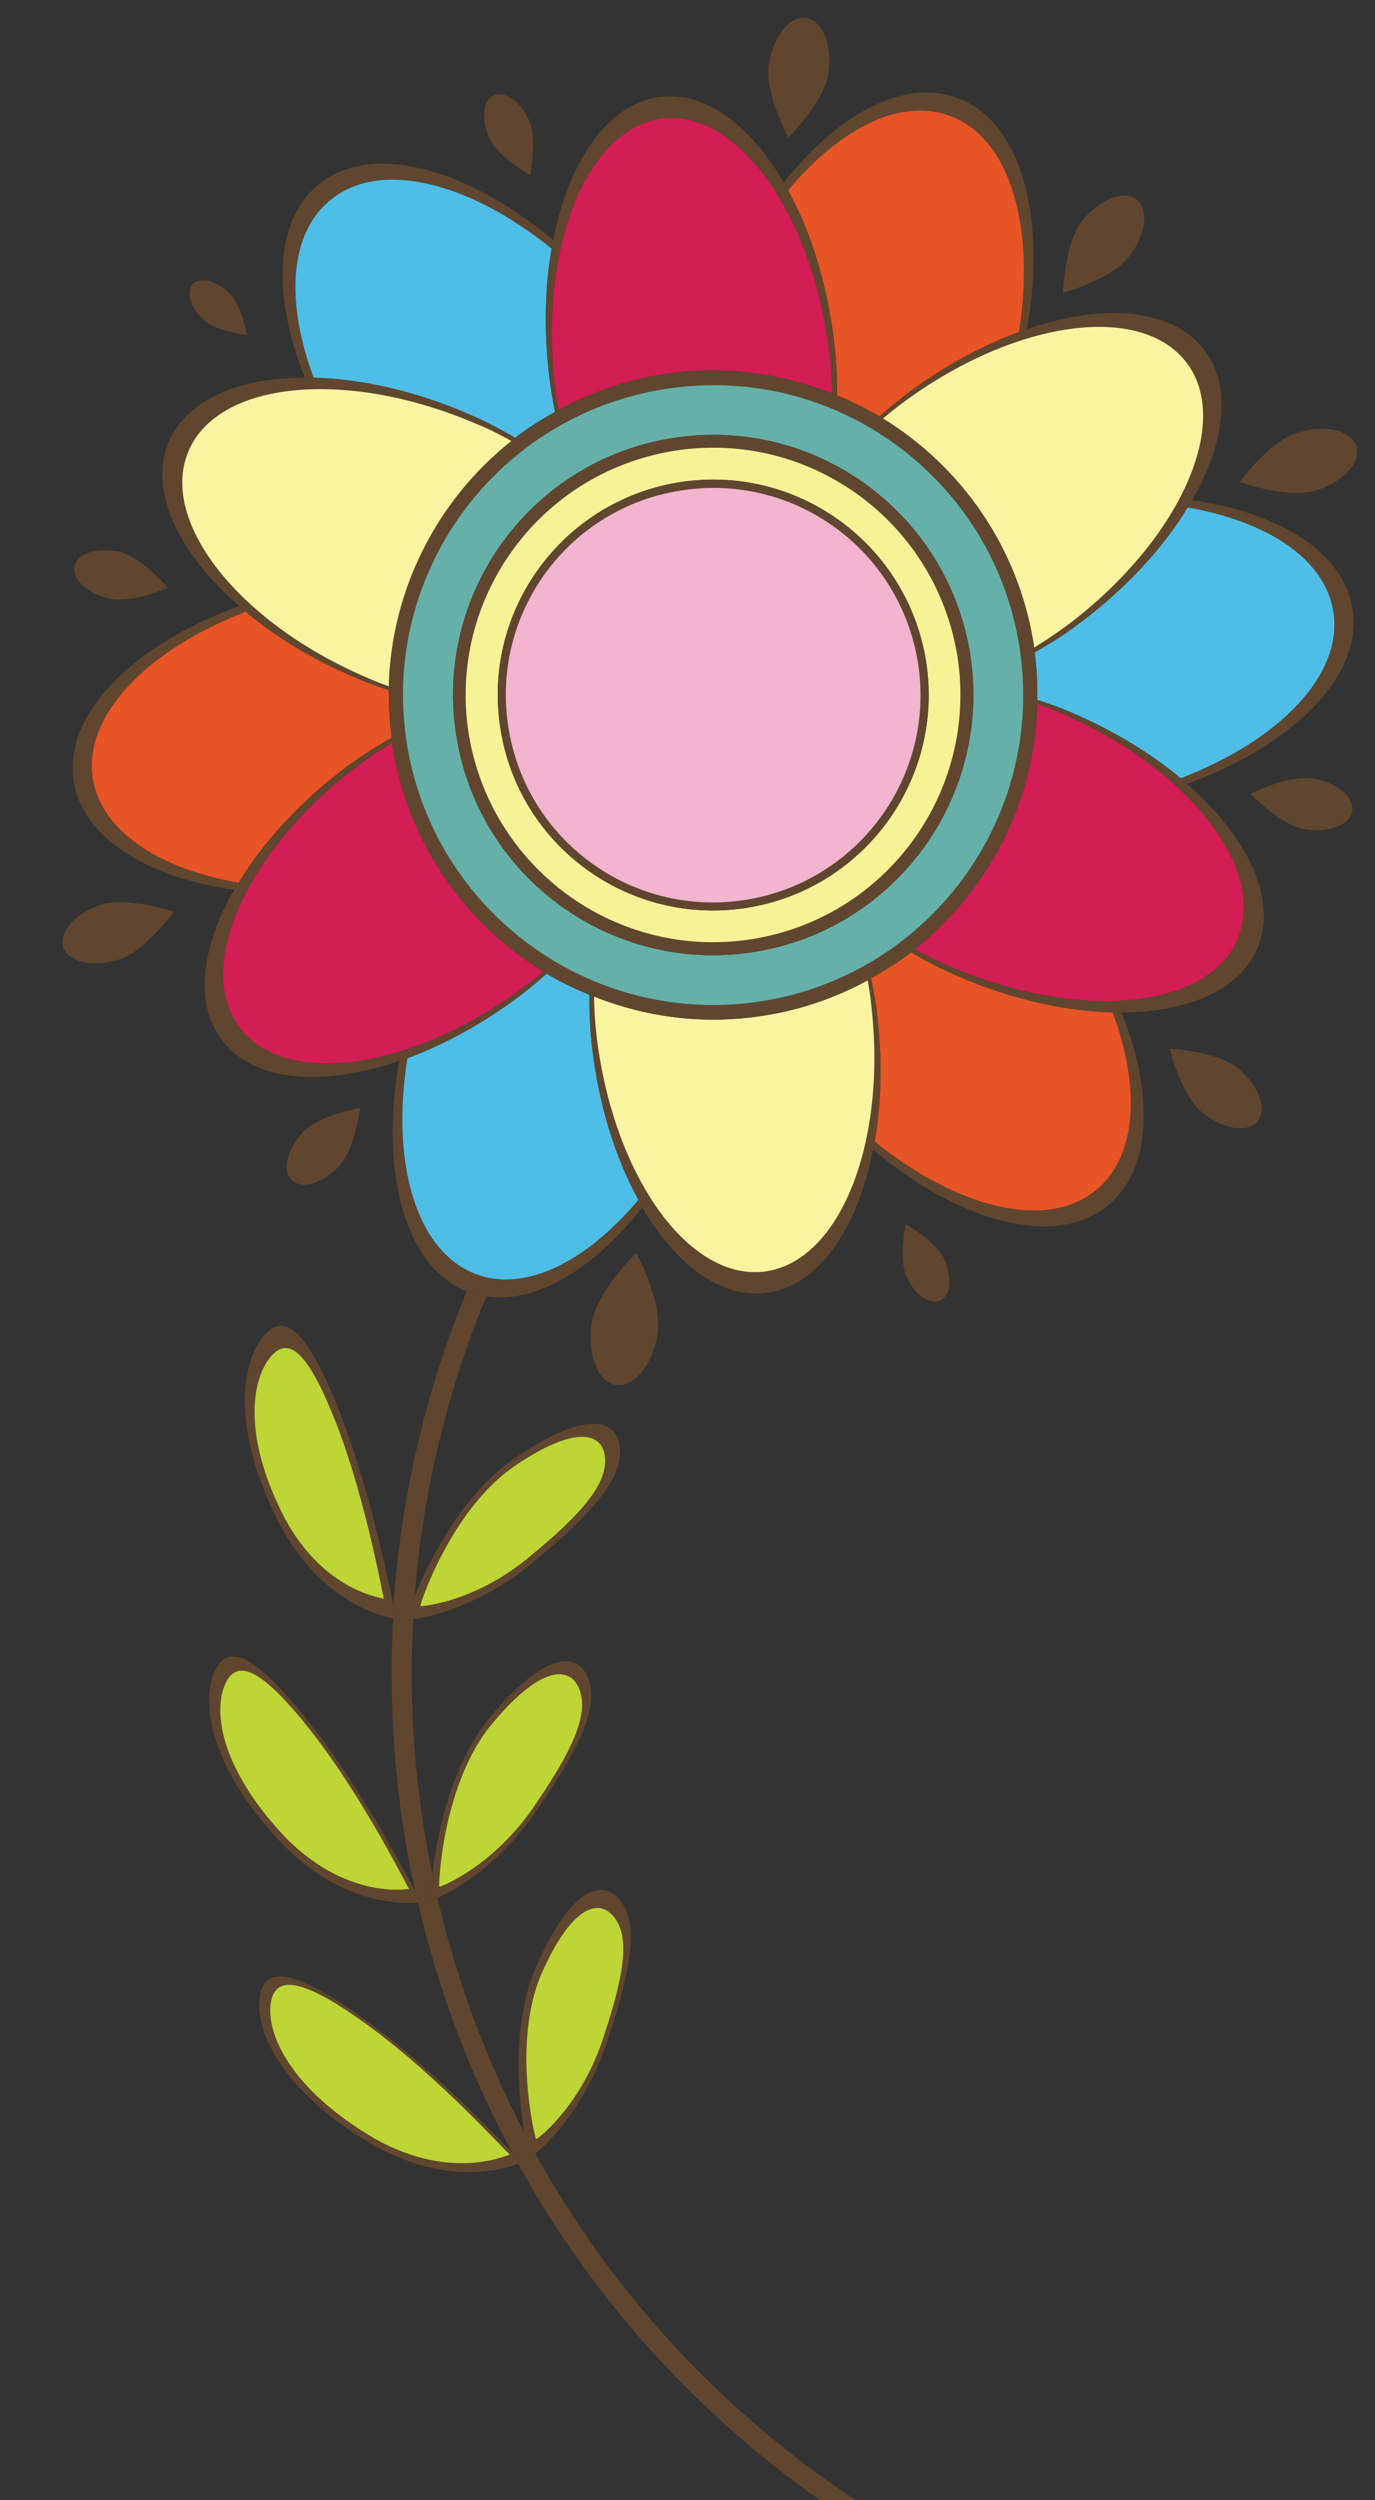 <?xml version="1.0" encoding="utf-8"?>
<!-- Generator: Adobe Illustrator 15.0.2, SVG Export Plug-In . SVG Version: 6.00 Build 0)  -->
<!DOCTYPE svg PUBLIC "-//W3C//DTD SVG 1.1//EN" "http://www.w3.org/Graphics/SVG/1.1/DTD/svg11.dtd">
<svg version="1.1" id="Layer_1" xmlns="http://www.w3.org/2000/svg" xmlns:xlink="http://www.w3.org/1999/xlink" x="0px" y="0px"
	 width="55px" height="100px" viewBox="0 0 55 100" style="enable-background:new 0 0 55 100;" xml:space="preserve">
<rect x="0" y="0" width="55" height="100" fill="#333333" stroke="none"/>
<g>
	<path style="fill:#60462E;" d="M21.415,86.143c-0.127,0.107-0.204,0.172-0.219,0.156c-0.008,0.006-0.106-0.377-0.215-0.992
		c-1.562-2.986-2.726-6.15-3.484-9.396c-0.161,0.07-0.256,0.098-0.256,0.098c-0.013,0-0.011-0.393,0.058-1.018
		c-0.696-3.341-0.962-6.784-0.771-10.229c-0.185,0.026-0.274,0.027-0.274,0.027c-0.032-0.008,0.093-0.382,0.332-0.952
		c0.316-4.057,1.259-8.104,2.861-11.98c-0.24-0.039-0.474-0.087-0.703-0.17c-0.037-0.019-0.048-0.033-0.078-0.035
		c-1.679,4.083-2.641,8.328-2.929,12.588c0.074,0.329,0.108,0.528,0.116,0.52c0.007-0.004-0.043-0.008-0.128-0.029
		c-0.193,3.667,0.094,7.321,0.874,10.882c0.16,0.301,0.262,0.475,0.262,0.475c0.005-0.004-0.057-0.002-0.141,0.004
		c0.806,3.494,2.073,6.869,3.786,10.033c0.227,0.234,0.349,0.365,0.349,0.365c0.008-0.008-0.036,0.014-0.131,0.055
		c3.167,5.729,7.758,10.756,13.668,14.52c0.144-0.227,0.289-0.449,0.43-0.684C29.03,96.693,24.525,91.758,21.415,86.143z"/>
</g>
<g>
	<path style="fill:#60462E;" d="M16.527,64.762c0.734-0.092,2.835-0.591,4.929-2.389c2.619-2.165,3.48-3.452,3.329-4.545
		c-0.124-1.012-1.278-1.494-4.18,0.483c-2.103,1.439-3.432,4.095-4.021,5.525c-0.239,0.57-0.364,0.944-0.332,0.952
		C16.253,64.789,16.342,64.788,16.527,64.762z M20.579,58.641c2.505-1.708,3.503-1.281,3.612-0.418
		c0.13,0.949-0.611,2.07-2.879,3.933c-2.227,1.929-4.483,2.113-4.496,2.079C16.765,64.248,18.023,60.392,20.579,58.641z"/>
</g>
<g>
	<path style="fill:#BDD535;" d="M21.312,62.155c2.269-1.862,3.01-2.983,2.879-3.933c-0.109-0.863-1.107-1.29-3.612,0.418
		c-2.555,1.751-3.814,5.607-3.763,5.594C16.828,64.269,19.084,64.084,21.312,62.155z"/>
</g>
<g>
	<path style="fill:#60462E;" d="M15.737,64.239c-0.256-1.283-0.976-4.707-2.092-7.613c-1.431-3.679-2.385-4.263-3.25-2.987
		c-0.81,1.228-1.033,3.821,0.823,7.382c1.652,3.036,3.929,3.595,4.506,3.709c0.085,0.021,0.135,0.025,0.128,0.029
		C15.845,64.768,15.811,64.568,15.737,64.239z M11.403,60.75c-1.593-3.049-1.4-5.27-0.709-6.306
		c0.744-1.092,1.555-0.606,2.778,2.537c1.204,3.126,1.858,6.96,1.891,6.969C15.398,63.91,13.034,63.748,11.403,60.75z"/>
</g>
<g>
	<path style="fill:#BDD535;" d="M10.694,54.444c-0.69,1.036-0.883,3.257,0.709,6.306c1.63,2.998,3.995,3.16,3.959,3.2
		c-0.033-0.009-0.688-3.843-1.891-6.969C12.249,53.838,11.438,53.353,10.694,54.444z"/>
</g>
<g>
	<path style="fill:#60462E;" d="M17.235,76c0,0,0.101-0.02,0.262-0.09c0.676-0.299,2.574-1.348,4.071-3.651
		c1.918-2.788,2.376-4.236,1.922-5.222c-0.404-0.911-1.641-1.043-3.872,1.621c-1.605,1.931-2.156,4.828-2.319,6.332
		C17.23,75.615,17.229,76.008,17.235,76z M23.143,67.485c0.399,0.88-0.001,2.172-1.703,4.65c-1.667,2.521-3.845,3.354-3.87,3.325
		c-0.036,0.018,0.103-4.119,2.123-6.53C21.675,66.556,22.78,66.681,23.143,67.485z"/>
</g>
<g>
	<path style="fill:#BDD535;" d="M17.57,75.461c0.025,0.029,2.202-0.805,3.87-3.325c1.702-2.479,2.102-3.771,1.703-4.65
		c-0.363-0.805-1.468-0.93-3.45,1.445C17.673,71.342,17.534,75.479,17.57,75.461z"/>
</g>
<g>
	<path style="fill:#60462E;" d="M16.599,75.611c-0.613-1.15-2.243-4.194-4.135-6.606c-2.407-3.071-3.495-3.355-3.965-1.923
		c-0.427,1.375,0.099,3.871,2.87,6.746c2.424,2.416,4.76,2.311,5.351,2.262c0.083-0.006,0.146-0.008,0.141-0.004
		C16.86,76.086,16.759,75.912,16.599,75.611z M11.479,73.555c-2.461-2.567-2.932-4.782-2.551-5.994
		c0.423-1.274,1.386-1.03,3.529,1.692c2.119,2.704,3.888,6.315,3.91,6.298C16.391,75.531,13.985,76.039,11.479,73.555z"/>
</g>
<g>
	<path style="fill:#BDD535;" d="M8.928,67.561c-0.38,1.212,0.09,3.427,2.551,5.994c2.505,2.484,4.911,1.977,4.887,1.996
		c-0.021,0.018-1.791-3.594-3.91-6.298C10.314,66.53,9.351,66.286,8.928,67.561z"/>
</g>
<g>
	<path style="fill:#60462E;" d="M21.415,86.143c0.571-0.469,2.094-2.012,2.919-4.643c1.084-3.207,1.129-4.734,0.435-5.539
		c-0.635-0.768-1.867-0.566-3.284,2.6c-1.027,2.287-0.77,5.236-0.504,6.746c0.108,0.615,0.207,0.998,0.215,0.992
		C21.211,86.314,21.288,86.25,21.415,86.143z M21.686,78.877c1.229-2.734,2.288-2.9,2.842-2.246
		c0.607,0.703,0.563,2.004-0.369,4.787c-0.877,2.795-2.675,4.162-2.714,4.141C21.41,85.576,20.447,81.658,21.686,78.877z"/>
</g>
<g>
	<path style="fill:#BDD535;" d="M24.159,81.418c0.933-2.783,0.977-4.084,0.369-4.787c-0.554-0.654-1.613-0.488-2.842,2.246
		c-1.239,2.781-0.276,6.699-0.241,6.682C21.483,85.58,23.282,84.213,24.159,81.418z"/>
</g>
<g>
	<path style="fill:#60462E;" d="M20.505,86.123c-0.894-0.936-3.317-3.461-5.811-5.281c-3.143-2.279-4.261-2.232-4.324-0.736
		c-0.048,1.424,1.123,3.68,4.575,5.697c2.996,1.662,5.211,0.953,5.777,0.74c0.095-0.041,0.139-0.063,0.137-0.049
		C20.86,86.494,20.732,86.357,20.505,86.123z M15,85.545c-3.143-1.84-4.225-3.895-4.192-5.193c0.061-1.365,1.089-1.408,3.951,0.682
		c2.84,2.07,5.59,5.154,5.639,5.143C20.394,86.129,18.166,87.313,15,85.545z"/>
</g>
<g>
	<path style="fill:#BDD535;" d="M10.809,80.352c-0.033,1.299,1.049,3.354,4.192,5.193c3.165,1.768,5.393,0.584,5.397,0.631
		c-0.048,0.012-2.799-3.072-5.639-5.143C11.898,78.943,10.87,78.986,10.809,80.352z"/>
</g>
<g>
	<path style="fill:#60462E;" d="M4.067,36.177c-1.04,0.327-1.726,1.1-1.536,1.7c0.196,0.612,1.194,0.828,2.241,0.495
		c1.045-0.326,2.177-1.907,2.177-1.907S5.112,35.851,4.067,36.177z"/>
</g>
<g>
	<path style="fill:#60462E;" d="M11.672,47.204c0.409,0.38,1.253,0.129,1.898-0.571c0.641-0.687,0.83-2.327,0.83-2.327
		s-1.625,0.291-2.281,0.969C11.474,45.979,11.275,46.83,11.672,47.204z"/>
</g>
<g>
	<path style="fill:#60462E;" d="M3.716,31.164c-0.415-2.529,2.143-5.164,6.109-6.7c-0.085-0.067-0.166-0.143-0.258-0.219
		c-4.27,1.543-7.056,4.347-6.615,7.026c0.369,2.241,2.931,3.824,6.411,4.317c0.054-0.09,0.118-0.195,0.182-0.286
		C6.375,34.757,4.069,33.258,3.716,31.164z"/>
</g>
<g>
	<path style="fill:#60462E;" d="M43.847,47.599c-1.98,1.633-5.556,0.729-8.857-1.942c-0.023,0.109-0.047,0.223-0.068,0.328
		c3.479,2.925,7.304,3.951,9.401,2.229c1.748-1.452,1.842-4.454,0.541-7.719c-0.123-0.005-0.24-0.005-0.354-0.002
		C45.63,43.514,45.482,46.252,43.847,47.599z"/>
</g>
<g>
	<path style="fill:#60462E;" d="M53.33,24.434c0.427,2.534-2.142,5.175-6.105,6.695c0.094,0.077,0.167,0.153,0.25,0.222
		c4.276-1.547,7.069-4.343,6.623-7.026c-0.376-2.243-2.926-3.819-6.41-4.319c-0.052,0.092-0.118,0.198-0.182,0.293
		C50.687,20.85,52.987,22.346,53.33,24.434z"/>
</g>
<g>
	<path style="fill:#60462E;" d="M13.211,8.002c1.979-1.633,5.541-0.733,8.854,1.94c0.017-0.119,0.049-0.221,0.065-0.339
		c-3.481-2.917-7.31-3.946-9.401-2.212c-1.75,1.441-1.843,4.442-0.535,7.718c0.113-0.006,0.231-0.003,0.354-0.004
		C11.418,12.089,11.566,9.343,13.211,8.002z"/>
</g>
<g>
	<path style="fill:#60462E;" d="M38.012,4.639c2.4,0.896,3.406,4.436,2.749,8.639c0.11-0.044,0.214-0.074,0.319-0.114
		c0.795-4.477-0.229-8.289-2.767-9.239c-2.135-0.811-4.777,0.615-6.962,3.38c0.062,0.105,0.117,0.2,0.171,0.309
		C33.581,5.133,36.03,3.892,38.012,4.639z"/>
</g>
<g>
	<path style="fill:#60462E;" d="M19.446,51.856c1.993,0.292,4.309-1.098,6.247-3.566c-0.053-0.098-0.101-0.202-0.16-0.303
		c-2.067,2.475-4.512,3.71-6.483,2.98c-2.414-0.906-3.422-4.449-2.756-8.642c-0.111,0.038-0.218,0.068-0.325,0.103
		c-0.783,4.436,0.218,8.218,2.697,9.223c0.03,0.002,0.042,0.017,0.078,0.035C18.973,51.77,19.207,51.817,19.446,51.856z"/>
</g>
<g>
	<path style="fill:#E75425;" d="M35.087,40.597c0.214,1.797,0.166,3.528-0.098,5.06c3.302,2.672,6.877,3.575,8.857,1.942
		c1.635-1.347,1.783-4.085,0.662-7.106c-1.878-0.052-4.01-0.51-6.145-1.432c-0.69-0.294-1.313-0.615-1.922-0.97
		c-0.502,0.387-1.04,0.727-1.599,1.028C34.945,39.605,35.021,40.094,35.087,40.597z"/>
</g>
<g>
	<path style="fill:#E75425;" d="M14.165,27.077c-1.668-0.708-3.143-1.606-4.339-2.613c-3.966,1.536-6.524,4.171-6.109,6.7
		c0.353,2.094,2.659,3.593,5.829,4.139c0.975-1.601,2.438-3.226,4.298-4.621c0.604-0.448,1.217-0.823,1.822-1.179
		c-0.081-0.629-0.119-1.272-0.108-1.897C15.093,27.451,14.623,27.284,14.165,27.077z"/>
</g>
<g>
	<path style="fill:#4EBEE7;" d="M21.967,15.019c-0.215-1.813-0.17-3.544,0.098-5.076c-3.313-2.674-6.875-3.573-8.854-1.94
		c-1.645,1.341-1.792,4.087-0.664,7.104c1.866,0.05,4.006,0.511,6.143,1.433c0.681,0.288,1.313,0.618,1.919,0.972
		c0.5-0.395,1.04-0.728,1.594-1.036C22.108,15.997,22.023,15.516,21.967,15.019z"/>
</g>
<g>
	<path style="fill:#4EBEE7;" d="M23.578,39.791c-0.592-0.253-1.166-0.515-1.712-0.851c-0.353,0.325-0.734,0.635-1.139,0.94
		c-1.451,1.08-2.972,1.908-4.432,2.445c-0.667,4.192,0.342,7.735,2.756,8.642c1.971,0.729,4.416-0.506,6.483-2.98
		c-0.898-1.643-1.566-3.719-1.841-6.03C23.602,41.215,23.57,40.495,23.578,39.791z"/>
</g>
<g>
	<path style="fill:#4EBEE7;" d="M42.89,28.515c1.661,0.709,3.139,1.615,4.334,2.614c3.964-1.521,6.532-4.161,6.105-6.695
		c-0.343-2.088-2.643-3.584-5.824-4.136c-0.972,1.6-2.441,3.221-4.315,4.619c-0.584,0.449-1.191,0.832-1.806,1.172
		c0.09,0.645,0.115,1.271,0.105,1.904C41.953,28.139,42.423,28.309,42.89,28.515z"/>
</g>
<g>
	<path style="fill:#E75425;" d="M36.325,15.713c1.45-1.075,2.976-1.898,4.437-2.436c0.657-4.203-0.349-7.743-2.749-8.639
		c-1.982-0.747-4.432,0.494-6.489,2.974c0.899,1.646,1.565,3.73,1.837,6.033c0.098,0.745,0.12,1.462,0.122,2.169
		c0.58,0.238,1.158,0.525,1.699,0.838C35.549,16.34,35.924,16.022,36.325,15.713z"/>
</g>
<g>
	<path style="fill:#60462E;" d="M42.89,28.515c-0.467-0.206-0.938-0.376-1.4-0.521c0.001,0.046,0.008,0.095,0.002,0.146
		c0.3,0.112,0.592,0.229,0.872,0.349c5.154,2.208,8.352,6.275,7.135,9.085c-1.196,2.802-6.346,3.286-11.493,1.082
		c-0.494-0.215-0.959-0.438-1.414-0.69c-0.048,0.042-0.087,0.089-0.148,0.126c0.608,0.354,1.231,0.676,1.922,0.97
		c2.135,0.922,4.267,1.38,6.145,1.432c0.114-0.003,0.231-0.003,0.354,0.002c2.637-0.013,4.711-0.888,5.432-2.56
		c0.816-1.936-0.363-4.445-2.821-6.584c-0.083-0.068-0.156-0.145-0.25-0.222C46.029,30.13,44.551,29.224,42.89,28.515z"/>
</g>
<g>
	<path style="fill:#60462E;" d="M36.325,15.713c-0.4,0.31-0.775,0.627-1.144,0.939c0.049,0.027,0.087,0.062,0.136,0.086
		c0.237-0.192,0.47-0.389,0.725-0.577c4.488-3.361,9.607-4.085,11.433-1.639c1.826,2.436-0.328,7.141-4.809,10.506
		c-0.432,0.314-0.86,0.604-1.301,0.873c0.018,0.063,0.015,0.127,0.02,0.188c0.614-0.34,1.222-0.723,1.806-1.172
		c1.874-1.398,3.344-3.02,4.315-4.619c0.063-0.095,0.13-0.201,0.182-0.293c1.312-2.299,1.592-4.529,0.502-5.985
		c-1.268-1.691-4.035-1.914-7.108-0.856c-0.105,0.04-0.209,0.07-0.319,0.114C39.3,13.814,37.775,14.638,36.325,15.713z"/>
</g>
<g>
	<path style="fill:#60462E;" d="M14.165,27.077c0.458,0.207,0.928,0.374,1.392,0.528c-0.004-0.049-0.006-0.1-0.003-0.155
		c-0.291-0.103-0.583-0.218-0.872-0.346c-5.144-2.201-8.34-6.266-7.137-9.071c1.197-2.811,6.352-3.294,11.5-1.085
		c0.498,0.197,0.96,0.439,1.414,0.689c0.053-0.045,0.1-0.085,0.151-0.128c-0.607-0.354-1.239-0.684-1.919-0.972
		c-2.137-0.922-4.277-1.383-6.143-1.433c-0.123,0.001-0.24-0.002-0.354,0.004c-2.647-0.002-4.713,0.873-5.438,2.555
		c-0.833,1.934,0.359,4.446,2.812,6.581c0.092,0.076,0.172,0.151,0.258,0.219C11.022,25.471,12.497,26.369,14.165,27.077z"/>
</g>
<g>
	<path style="fill:#60462E;" d="M20.726,39.881c0.405-0.306,0.786-0.615,1.139-0.94c-0.04-0.017-0.087-0.057-0.125-0.075
		c-0.232,0.196-0.479,0.378-0.73,0.567c-4.485,3.367-9.606,4.097-11.427,1.659c-1.843-2.452,0.321-7.16,4.793-10.514
		c0.437-0.328,0.873-0.61,1.317-0.878c-0.016-0.064-0.022-0.125-0.028-0.197c-0.604,0.355-1.218,0.73-1.822,1.179
		c-1.859,1.396-3.323,3.021-4.298,4.621c-0.063,0.091-0.128,0.196-0.182,0.286c-1.314,2.301-1.591,4.533-0.502,5.989
		c1.262,1.693,4.03,1.906,7.107,0.851c0.107-0.034,0.214-0.064,0.325-0.103C17.754,41.789,19.275,40.961,20.726,39.881z"/>
</g>
<g>
	<path style="fill:#60462E;" d="M21.967,15.019c0.057,0.497,0.141,0.979,0.237,1.455c0.051-0.035,0.092-0.058,0.14-0.082
		c-0.057-0.303-0.099-0.606-0.141-0.927c-0.656-5.558,1.266-10.358,4.3-10.726c3.032-0.343,6.021,3.862,6.678,9.42
		c0.068,0.537,0.096,1.057,0.115,1.585c0.064,0.011,0.13,0.044,0.187,0.07c-0.002-0.707-0.024-1.424-0.122-2.169
		c-0.271-2.303-0.938-4.387-1.837-6.033c-0.054-0.108-0.109-0.203-0.171-0.309c-1.329-2.287-3.123-3.638-4.927-3.431
		c-2.097,0.252-3.666,2.534-4.296,5.73c-0.016,0.118-0.048,0.22-0.065,0.339C21.797,11.475,21.752,13.206,21.967,15.019z"/>
</g>
<g>
	<path style="fill:#60462E;" d="M35.087,40.597c-0.066-0.503-0.143-0.991-0.243-1.478c-0.047,0.039-0.099,0.059-0.134,0.09
		c0.044,0.296,0.103,0.608,0.133,0.919c0.667,5.568-1.251,10.371-4.291,10.733c-3.029,0.352-6.023-3.862-6.689-9.425
		c-0.065-0.541-0.092-1.059-0.104-1.581c-0.062-0.008-0.122-0.038-0.181-0.064c-0.008,0.704,0.024,1.424,0.114,2.166
		c0.274,2.312,0.942,4.388,1.841,6.03c0.06,0.101,0.107,0.205,0.16,0.303c1.333,2.287,3.122,3.64,4.933,3.424
		c2.095-0.244,3.669-2.541,4.296-5.729c0.021-0.105,0.045-0.219,0.068-0.328C35.253,44.125,35.301,42.394,35.087,40.597z"/>
</g>
<g>
	<path style="fill:#D21D55;" d="M26.515,14.971c2.373-0.37,4.691-0.059,6.78,0.773c-0.02-0.528-0.047-1.048-0.115-1.585
		c-0.657-5.558-3.646-9.763-6.678-9.42c-3.034,0.367-4.956,5.168-4.3,10.726c0.042,0.32,0.084,0.624,0.141,0.927
		C23.613,15.71,25.01,15.207,26.515,14.971z"/>
</g>
<g>
	<path style="fill:#FAF4A1;" d="M30.533,40.623c-2.368,0.377-4.691,0.065-6.774-0.768c0.013,0.522,0.039,1.04,0.104,1.581
		c0.666,5.563,3.66,9.776,6.689,9.425c3.04-0.362,4.958-5.165,4.291-10.733c-0.03-0.311-0.089-0.623-0.133-0.919
		C33.442,39.896,32.042,40.394,30.533,40.623z"/>
</g>
<g>
	<path style="fill:#FAF4A1;" d="M41.352,25.791c0.006,0.037,0.001,0.069,0.013,0.11c0.44-0.27,0.869-0.559,1.301-0.873
		c4.48-3.365,6.635-8.07,4.809-10.506c-1.825-2.446-6.944-1.723-11.433,1.639c-0.255,0.188-0.487,0.385-0.725,0.577
		C38.439,18.658,40.739,21.883,41.352,25.791z"/>
</g>
<g>
	<path style="fill:#FAF4A1;" d="M20.458,17.638c-0.454-0.25-0.916-0.492-1.414-0.689c-5.147-2.209-10.302-1.726-11.5,1.085
		c-1.203,2.806,1.993,6.87,7.137,9.071c0.289,0.128,0.581,0.243,0.872,0.346C15.655,23.553,17.508,19.98,20.458,17.638z"/>
</g>
<g>
	<path style="fill:#D21D55;" d="M36.591,37.965c0.455,0.252,0.92,0.476,1.414,0.69c5.147,2.204,10.297,1.72,11.493-1.082
		c1.217-2.81-1.98-6.877-7.135-9.085c-0.28-0.12-0.572-0.236-0.872-0.349C41.401,32.049,39.545,35.617,36.591,37.965z"/>
</g>
<g>
	<path style="fill:#D21D55;" d="M15.693,29.811c-0.009-0.041,0-0.072,0-0.11c-0.444,0.268-0.88,0.55-1.317,0.878
		C9.904,33.932,7.74,38.64,9.583,41.092c1.821,2.438,6.942,1.708,11.427-1.659c0.251-0.189,0.498-0.371,0.73-0.567
		C18.608,36.938,16.309,33.714,15.693,29.811z"/>
</g>
<g>
	<path style="fill:#60462E;" d="M23.759,39.855c2.083,0.833,4.406,1.145,6.774,0.768c1.51-0.229,2.909-0.728,4.178-1.414
		c0.035-0.031,0.087-0.051,0.134-0.09c0.559-0.302,1.097-0.642,1.599-1.028c0.062-0.037,0.101-0.084,0.148-0.126
		c2.954-2.348,4.81-5.916,4.9-9.825c0.006-0.052-0.001-0.101-0.002-0.146c0.01-0.633-0.016-1.26-0.105-1.904
		c-0.005-0.061-0.002-0.124-0.02-0.188c-0.012-0.041-0.007-0.073-0.013-0.11c-0.613-3.908-2.913-7.133-6.035-9.053
		c-0.049-0.024-0.087-0.059-0.136-0.086c-0.541-0.313-1.119-0.6-1.699-0.838c-0.057-0.026-0.122-0.06-0.187-0.07
		c-2.089-0.832-4.407-1.144-6.78-0.773c-1.505,0.236-2.902,0.739-4.171,1.421c-0.048,0.024-0.089,0.047-0.14,0.082
		c-0.554,0.309-1.095,0.642-1.594,1.036c-0.051,0.043-0.098,0.083-0.151,0.128c-2.95,2.343-4.803,5.915-4.905,9.813
		c-0.002,0.056,0,0.106,0.003,0.155c-0.011,0.625,0.027,1.269,0.108,1.897c0.005,0.072,0.012,0.133,0.028,0.197
		c0,0.038-0.008,0.069,0,0.11c0.615,3.903,2.915,7.128,6.046,9.055c0.038,0.019,0.086,0.059,0.125,0.075
		c0.547,0.336,1.121,0.598,1.712,0.851C23.637,39.817,23.697,39.848,23.759,39.855z M16.269,29.714
		c-1.055-6.758,3.568-13.101,10.341-14.155c6.765-1.07,13.11,3.563,14.17,10.322c1.057,6.768-3.57,13.104-10.332,14.169
		C23.682,41.096,17.341,36.488,16.269,29.714z"/>
</g>
<g>
	<path style="fill:#65B1AA;" d="M30.448,40.05c6.762-1.064,11.389-7.401,10.332-14.169c-1.06-6.76-7.405-11.393-14.17-10.322
		c-6.773,1.055-11.396,7.397-10.341,14.155C17.341,36.488,23.682,41.096,30.448,40.05z M18.25,29.41
		c-0.895-5.67,2.978-11.001,8.665-11.89c5.677-0.896,11.001,2.988,11.896,8.666c0.881,5.681-3,11.004-8.675,11.894
		C24.465,38.967,19.137,35.093,18.25,29.41z"/>
</g>
<g>
	<path style="fill:#60462E;" d="M30.136,38.08c5.675-0.89,9.556-6.213,8.675-11.894c-0.896-5.678-6.22-9.563-11.896-8.666
		c-5.687,0.889-9.56,6.22-8.665,11.89C19.137,35.093,24.465,38.967,30.136,38.08z M18.745,29.324
		c-0.839-5.391,2.85-10.45,8.246-11.296c5.401-0.851,10.448,2.843,11.31,8.24c0.832,5.396-2.846,10.452-8.248,11.299
		C24.663,38.406,19.607,34.725,18.745,29.324z"/>
</g>
<g>
	<path style="fill:#F8F296;" d="M30.052,37.567c5.402-0.847,9.08-5.903,8.248-11.299c-0.861-5.397-5.908-9.091-11.31-8.24
		c-5.396,0.846-9.085,5.905-8.246,11.296C19.607,34.725,24.663,38.406,30.052,37.567z M20.016,29.132
		c-0.741-4.697,2.47-9.098,7.168-9.845c4.709-0.737,9.111,2.472,9.859,7.168c0.739,4.712-2.484,9.12-7.188,9.856
		C25.167,37.047,20.744,33.841,20.016,29.132z"/>
</g>
<g>
	<path style="fill:#60462E;" d="M37.043,26.455c-0.748-4.696-5.15-7.905-9.859-7.168c-4.699,0.747-7.91,5.147-7.168,9.845
		c0.728,4.709,5.151,7.915,9.839,7.18C34.559,35.575,37.783,31.167,37.043,26.455z M20.333,29.08
		c-0.713-4.525,2.377-8.762,6.906-9.464c4.528-0.717,8.765,2.376,9.481,6.903c0.707,4.52-2.386,8.764-6.919,9.476
		C25.277,36.698,21.038,33.613,20.333,29.08z"/>
</g>
<g>
	<path style="fill:#F2B4CF;" d="M36.721,26.52c-0.717-4.527-4.953-7.62-9.481-6.903c-4.529,0.702-7.619,4.938-6.906,9.464
		c0.704,4.533,4.943,7.618,9.469,6.915C34.335,35.283,37.428,31.039,36.721,26.52z"/>
</g>
<g>
	<path style="fill:#60462E;" d="M19.75,3.813c-0.44,0.202-0.511,0.972-0.175,1.726c0.351,0.751,1.629,1.463,1.629,1.463
		s0.303-1.444-0.042-2.188C20.829,4.063,20.189,3.619,19.75,3.813z"/>
</g>
<g>
	<path style="fill:#60462E;" d="M8.135,12.786c0.514,0.478,1.746,0.617,1.746,0.617s-0.21-1.23-0.73-1.704
		c-0.514-0.484-1.158-0.637-1.438-0.339C7.432,11.668,7.616,12.297,8.135,12.786z"/>
</g>
<g>
	<path style="fill:#60462E;" d="M4.365,23.942c0.888,0.206,2.347-0.433,2.347-0.433s-1.035-1.222-1.918-1.431
		c-0.884-0.207-1.694,0.043-1.815,0.559C2.867,23.143,3.479,23.737,4.365,23.942z"/>
</g>
<g>
	<path style="fill:#60462E;" d="M25.45,50.1c0,0-1.589,1.574-1.779,2.821c-0.185,1.258,0.241,2.355,0.963,2.468
		c0.735,0.116,1.476-0.808,1.672-2.061C26.499,52.079,25.45,50.1,25.45,50.1z"/>
</g>
<g>
	<path style="fill:#60462E;" d="M36.232,48.961c0,0-0.3,1.365,0.03,2.092c0.311,0.725,0.926,1.161,1.34,0.962
		c0.415-0.183,0.504-0.914,0.174-1.641C37.449,49.648,36.232,48.961,36.232,48.961z"/>
</g>
<g>
	<path style="fill:#60462E;" d="M48.067,44.476c0.829,0.694,1.832,0.854,2.235,0.368c0.397-0.478,0.05-1.424-0.782-2.118
		c-0.832-0.688-2.732-0.785-2.732-0.785S47.234,43.782,48.067,44.476z"/>
</g>
<g>
	<path style="fill:#60462E;" d="M54.088,32.447c0.094-0.567-0.612-1.158-1.568-1.307c-0.966-0.167-2.496,0.611-2.496,0.611
		s1.195,1.257,2.151,1.414C53.144,33.326,53.998,32.993,54.088,32.447z"/>
</g>
<g>
	<path style="fill:#60462E;" d="M52.615,19.623c1.102-0.324,1.834-1.124,1.643-1.768c-0.194-0.635-1.248-0.895-2.355-0.552
		c-1.106,0.327-2.321,1.977-2.321,1.977S51.5,19.96,52.615,19.623z"/>
</g>
<g>
	<path style="fill:#60462E;" d="M42.523,11.708c0,0,1.896-0.519,2.604-1.402c0.702-0.878,0.854-1.916,0.332-2.325
		c-0.506-0.399-1.488-0.009-2.179,0.863C42.577,9.725,42.523,11.708,42.523,11.708z"/>
</g>
<g>
	<path style="fill:#60462E;" d="M31.535,5.507c0,0,1.428-1.425,1.6-2.556c0.171-1.14-0.229-2.13-0.883-2.236
		c-0.667-0.095-1.334,0.753-1.504,1.878C30.579,3.719,31.535,5.507,31.535,5.507z"/>
</g>
</svg>
